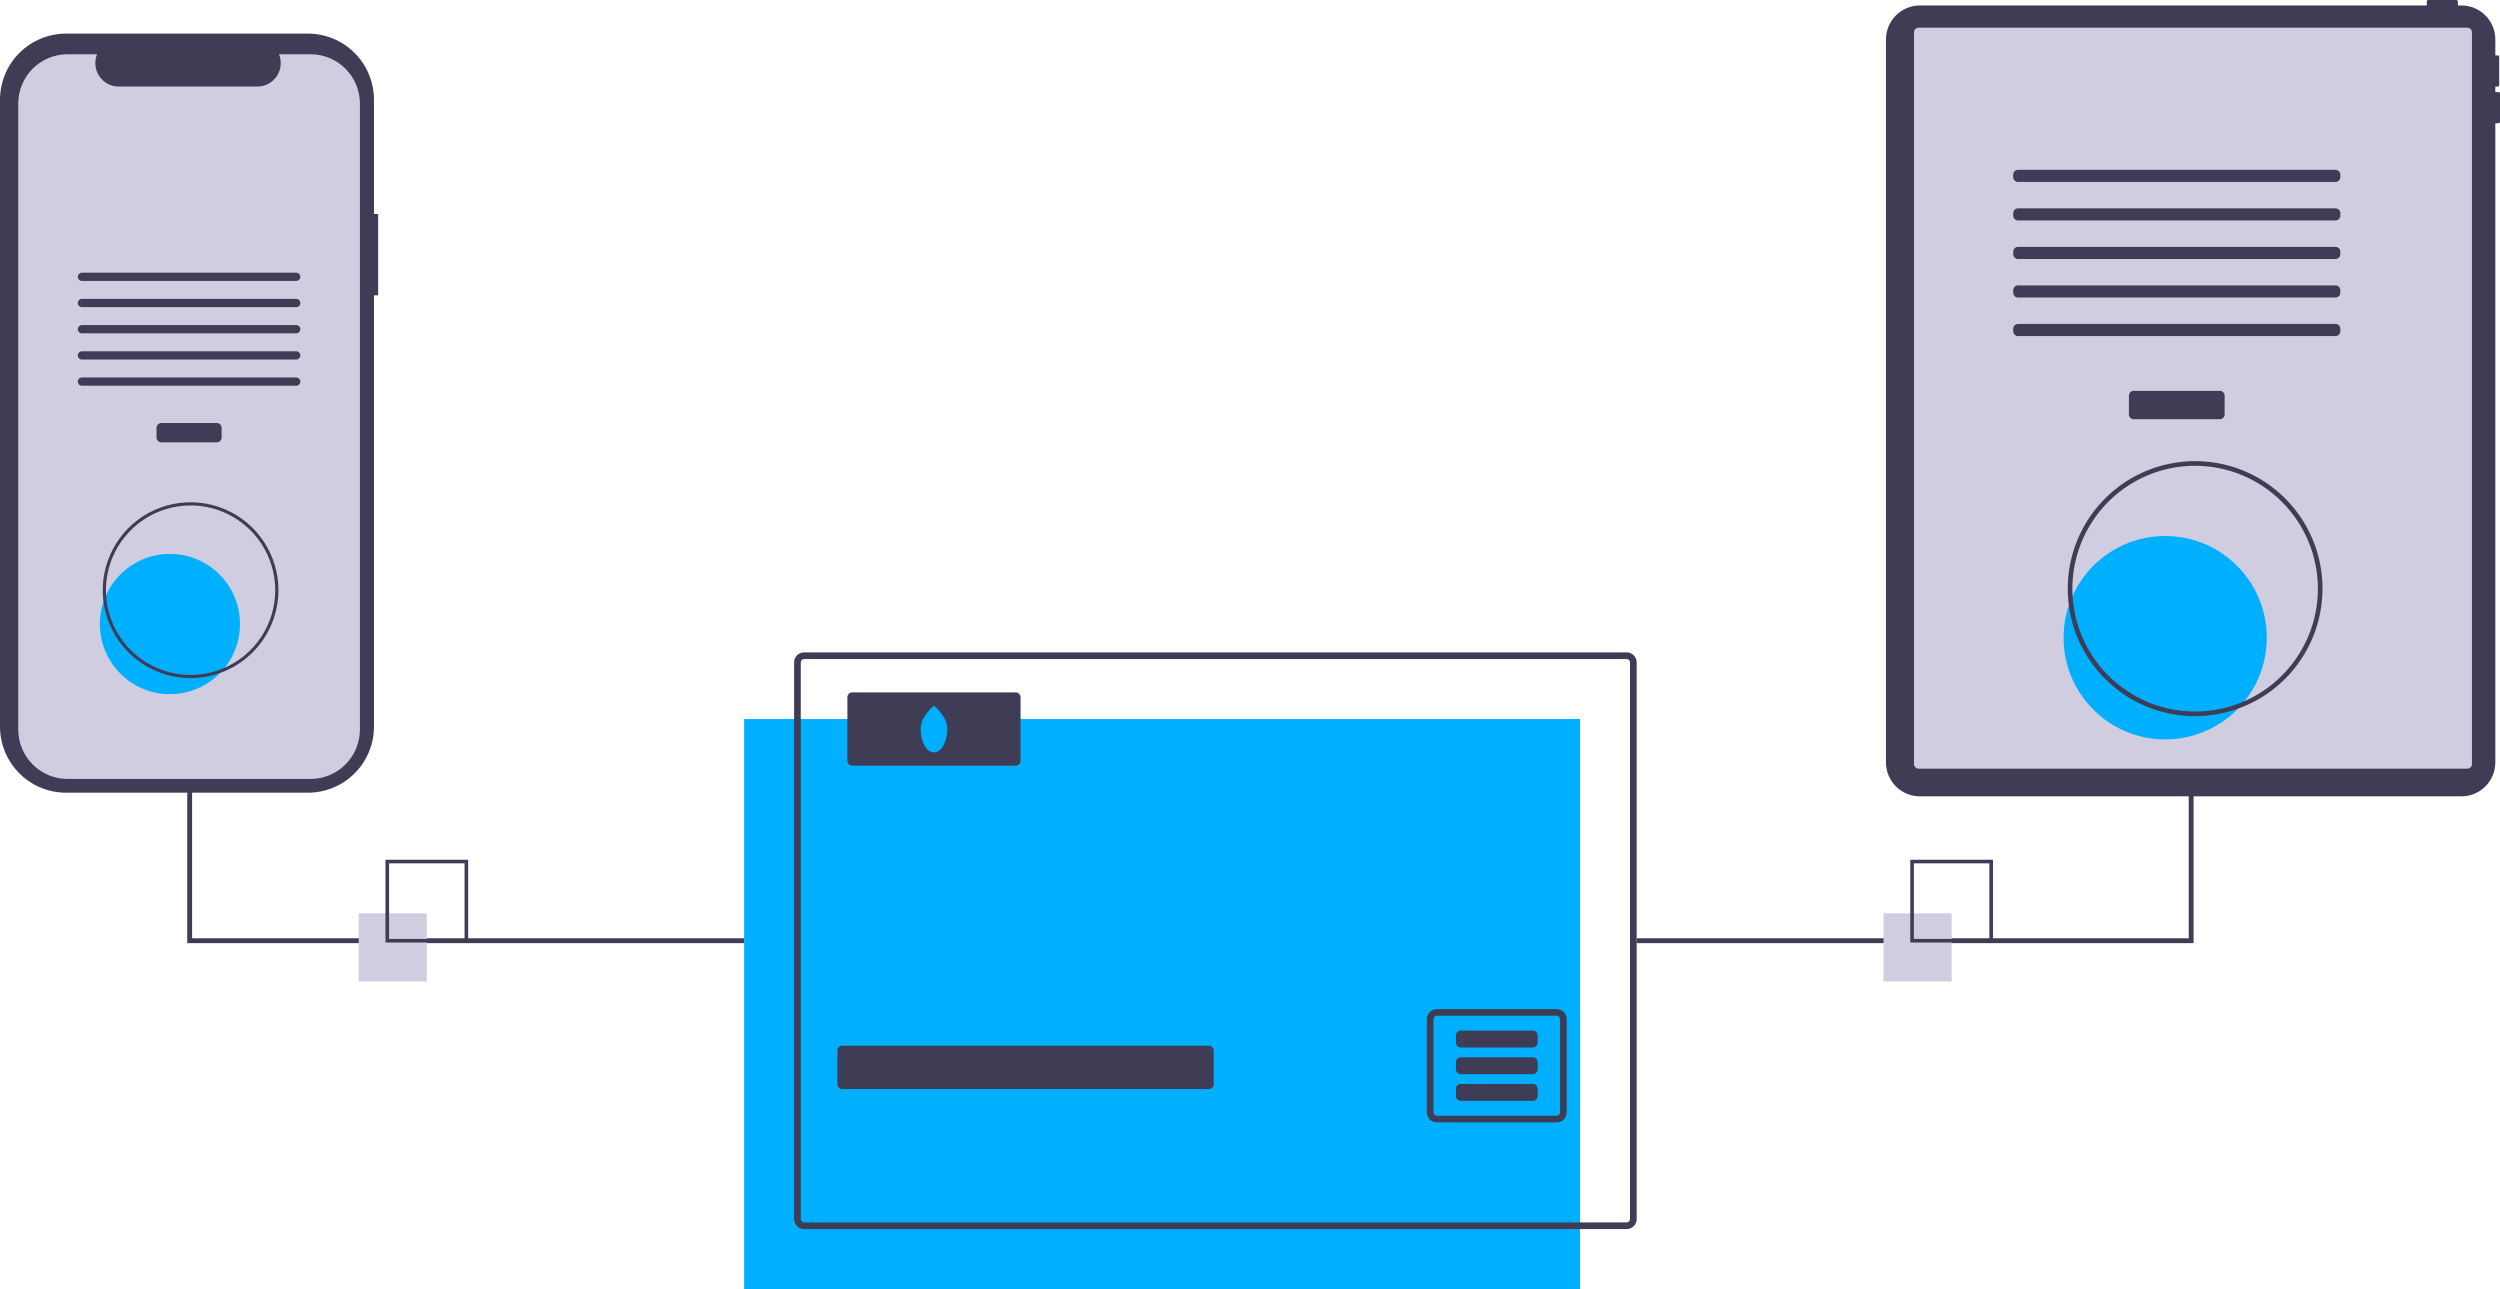 <svg width="448" height="231" viewBox="0 0 448 231" fill="none" xmlns="http://www.w3.org/2000/svg">
<g clip-path="url(#clip0)">
<path d="M283.145 128.852H133.352V231H283.145V128.852Z" fill="#00B0FF"/>
<path d="M291.499 116.904H144.094C143.619 116.905 143.164 117.094 142.828 117.43C142.493 117.766 142.304 118.221 142.303 118.697V218.455C142.303 218.69 142.349 218.923 142.439 219.141C142.529 219.358 142.661 219.556 142.828 219.722C142.994 219.889 143.191 220.021 143.409 220.111C143.626 220.201 143.859 220.247 144.094 220.247H291.499C291.735 220.247 291.968 220.201 292.185 220.111C292.402 220.021 292.6 219.889 292.766 219.722C292.932 219.556 293.064 219.358 293.154 219.141C293.244 218.923 293.291 218.69 293.291 218.455V118.697C293.29 118.221 293.101 117.766 292.765 117.43C292.429 117.094 291.974 116.905 291.499 116.904ZM292.097 218.455C292.097 218.533 292.082 218.611 292.052 218.684C292.022 218.756 291.978 218.822 291.922 218.878C291.867 218.933 291.801 218.977 291.728 219.007C291.656 219.037 291.578 219.052 291.499 219.052H144.094C144.016 219.052 143.938 219.037 143.865 219.007C143.793 218.977 143.727 218.933 143.671 218.878C143.616 218.822 143.572 218.756 143.542 218.684C143.512 218.611 143.497 218.533 143.497 218.455V118.697C143.497 118.538 143.56 118.386 143.672 118.274C143.784 118.162 143.936 118.099 144.094 118.099H291.499C291.658 118.099 291.809 118.162 291.921 118.274C292.033 118.386 292.096 118.538 292.097 118.697V218.455Z" fill="#3F3D56"/>
<path d="M216.627 187.392H150.933C150.452 187.392 150.062 187.783 150.062 188.265V194.285C150.062 194.767 150.452 195.158 150.933 195.158H216.627C217.108 195.158 217.499 194.767 217.499 194.285V188.265C217.499 187.783 217.108 187.392 216.627 187.392Z" fill="#3F3D56"/>
<path d="M278.966 180.822H257.485C257.25 180.822 257.017 180.869 256.8 180.959C256.582 181.049 256.385 181.181 256.219 181.347C256.052 181.514 255.92 181.711 255.83 181.929C255.74 182.147 255.694 182.38 255.694 182.615V199.34C255.694 199.575 255.74 199.808 255.83 200.026C255.92 200.243 256.052 200.441 256.219 200.607C256.385 200.774 256.582 200.906 256.8 200.996C257.017 201.086 257.25 201.132 257.485 201.132H278.966C279.201 201.132 279.434 201.086 279.651 200.996C279.869 200.906 280.066 200.774 280.232 200.607C280.399 200.441 280.531 200.243 280.621 200.026C280.711 199.808 280.757 199.575 280.757 199.34V182.615C280.757 182.38 280.711 182.147 280.621 181.929C280.531 181.711 280.399 181.514 280.232 181.347C280.066 181.181 279.869 181.049 279.651 180.959C279.434 180.869 279.201 180.822 278.966 180.822ZM279.563 199.34C279.563 199.498 279.5 199.65 279.388 199.762C279.276 199.874 279.124 199.937 278.966 199.937H257.485C257.327 199.937 257.175 199.874 257.063 199.762C256.951 199.65 256.888 199.498 256.888 199.34V182.615C256.888 182.537 256.903 182.459 256.933 182.386C256.963 182.314 257.007 182.248 257.063 182.192C257.118 182.136 257.184 182.092 257.256 182.062C257.329 182.033 257.407 182.017 257.485 182.017H278.966C279.044 182.017 279.122 182.033 279.195 182.062C279.267 182.092 279.333 182.136 279.389 182.192C279.444 182.248 279.488 182.314 279.518 182.386C279.548 182.459 279.563 182.537 279.563 182.615V199.34Z" fill="#3F3D56"/>
<path d="M274.676 184.681H261.775C261.294 184.681 260.903 185.072 260.903 185.554V186.841C260.903 187.323 261.294 187.714 261.775 187.714H274.676C275.157 187.714 275.548 187.323 275.548 186.841V185.554C275.548 185.072 275.157 184.681 274.676 184.681Z" fill="#3F3D56"/>
<path d="M274.676 189.46H261.775C261.294 189.46 260.903 189.851 260.903 190.332V191.62C260.903 192.102 261.294 192.493 261.775 192.493H274.676C275.157 192.493 275.548 192.102 275.548 191.62V190.332C275.548 189.851 275.157 189.46 274.676 189.46Z" fill="#3F3D56"/>
<path d="M274.676 194.239H261.775C261.294 194.239 260.903 194.629 260.903 195.111V196.399C260.903 196.881 261.294 197.271 261.775 197.271H274.676C275.157 197.271 275.548 196.881 275.548 196.399V195.111C275.548 194.629 275.157 194.239 274.676 194.239Z" fill="#3F3D56"/>
<path d="M182.013 124.073H152.724C152.242 124.073 151.852 124.463 151.852 124.945V136.342C151.852 136.824 152.242 137.215 152.724 137.215H182.013C182.495 137.215 182.885 136.824 182.885 136.342V124.945C182.885 124.463 182.495 124.073 182.013 124.073Z" fill="#3F3D56"/>
<path d="M169.756 130.644C169.756 132.953 168.687 134.825 167.369 134.825C166.05 134.825 164.981 132.953 164.981 130.644C164.981 128.335 167.369 126.462 167.369 126.462C167.369 126.462 169.756 128.335 169.756 130.644Z" fill="#00B0FF"/>
<path d="M393.089 70.596H392.217V168.139H293.291V169.012H393.089V70.596Z" fill="#3F3D56"/>
<path d="M133.352 169.012H33.553V70.596H34.425V168.139H133.352V169.012Z" fill="#3F3D56"/>
<path d="M447.721 16.493H447.162V15.515H447.581C447.655 15.515 447.726 15.485 447.779 15.433C447.831 15.38 447.86 15.309 447.86 15.235V10.203C447.86 10.129 447.831 10.058 447.779 10.006C447.726 9.953 447.655 9.924 447.581 9.924H447.162V7.066C447.162 6.267 447.005 5.475 446.699 4.736C446.394 3.998 445.946 3.327 445.381 2.761C444.816 2.196 444.146 1.748 443.408 1.442C442.67 1.136 441.879 0.978 441.08 0.978H440.459V0.28C440.459 0.205 440.43 0.134 440.378 0.082C440.325 0.029 440.254 1.15688e-06 440.18 0H435.153C435.079 1.15688e-06 435.008 0.029 434.956 0.082C434.903 0.134 434.874 0.205 434.874 0.28V0.978H344.046C343.247 0.978 342.457 1.136 341.719 1.442C340.981 1.748 340.31 2.196 339.745 2.761C339.181 3.327 338.733 3.998 338.427 4.736C338.121 5.475 337.964 6.267 337.964 7.066V136.619C337.964 137.419 338.121 138.211 338.427 138.949C338.733 139.688 339.181 140.359 339.745 140.924C340.31 141.49 340.981 141.938 341.719 142.244C342.457 142.55 343.247 142.707 344.046 142.707H441.08C441.879 142.707 442.67 142.55 443.408 142.244C444.146 141.938 444.816 141.49 445.381 140.924C445.946 140.359 446.394 139.688 446.699 138.949C447.005 138.211 447.162 137.419 447.162 136.619V22.084H447.721C447.795 22.084 447.866 22.055 447.918 22.002C447.971 21.95 448 21.879 448 21.804V16.773C448 16.736 447.993 16.7 447.979 16.666C447.965 16.632 447.944 16.601 447.918 16.575C447.892 16.549 447.862 16.528 447.828 16.514C447.794 16.5 447.757 16.493 447.721 16.493Z" fill="#3F3D56"/>
<path d="M442.143 4.96H343.821C343.362 4.96 342.991 5.332 342.991 5.791V136.916C342.991 137.375 343.362 137.747 343.821 137.747H442.143C442.602 137.747 442.974 137.375 442.974 136.916V5.791C442.974 5.332 442.602 4.96 442.143 4.96Z" fill="#D0CDE1"/>
<path d="M397.781 70.038H382.372C381.891 70.038 381.501 70.429 381.501 70.91V74.253C381.501 74.735 381.891 75.126 382.372 75.126H397.781C398.262 75.126 398.652 74.735 398.652 74.253V70.91C398.652 70.429 398.262 70.038 397.781 70.038Z" fill="#3F3D56"/>
<path d="M418.516 30.428H361.637C361.155 30.428 360.765 30.818 360.765 31.3V31.736C360.765 32.218 361.155 32.608 361.637 32.608H418.516C418.998 32.608 419.388 32.218 419.388 31.736V31.3C419.388 30.818 418.998 30.428 418.516 30.428Z" fill="#3F3D56"/>
<path d="M418.516 37.332H361.637C361.155 37.332 360.765 37.723 360.765 38.205V38.64C360.765 39.122 361.155 39.512 361.637 39.512H418.516C418.998 39.512 419.388 39.122 419.388 38.64V38.205C419.388 37.723 418.998 37.332 418.516 37.332Z" fill="#3F3D56"/>
<path d="M418.516 44.237H361.637C361.155 44.237 360.765 44.627 360.765 45.109V45.545C360.765 46.027 361.155 46.417 361.637 46.417H418.516C418.998 46.417 419.388 46.027 419.388 45.545V45.109C419.388 44.627 418.998 44.237 418.516 44.237Z" fill="#3F3D56"/>
<path d="M418.516 51.141H361.637C361.155 51.141 360.765 51.532 360.765 52.014V52.449C360.765 52.931 361.155 53.322 361.637 53.322H418.516C418.998 53.322 419.388 52.931 419.388 52.449V52.014C419.388 51.532 418.998 51.141 418.516 51.141Z" fill="#3F3D56"/>
<path d="M418.516 58.046H361.637C361.155 58.046 360.765 58.437 360.765 58.918V59.354C360.765 59.836 361.155 60.226 361.637 60.226H418.516C418.998 60.226 419.388 59.836 419.388 59.354V58.918C419.388 58.437 418.998 58.046 418.516 58.046Z" fill="#3F3D56"/>
<path d="M388.001 132.504C398.057 132.504 406.209 124.344 406.209 114.279C406.209 104.213 398.057 96.054 388.001 96.054C377.945 96.054 369.794 104.213 369.794 114.279C369.794 124.344 377.945 132.504 388.001 132.504Z" fill="#00B0FF"/>
<path d="M393.368 128.336C388.853 128.336 384.439 126.996 380.685 124.485C376.931 121.975 374.005 118.406 372.277 114.231C370.55 110.055 370.097 105.461 370.978 101.029C371.859 96.596 374.033 92.525 377.226 89.329C380.418 86.134 384.486 83.957 388.914 83.076C393.342 82.194 397.932 82.647 402.104 84.376C406.275 86.106 409.84 89.034 412.349 92.792C414.857 96.549 416.196 100.967 416.196 105.487C416.189 111.545 413.782 117.353 409.502 121.636C405.223 125.92 399.42 128.329 393.368 128.336ZM393.368 83.468C389.017 83.468 384.764 84.759 381.146 87.178C377.529 89.598 374.709 93.037 373.044 97.06C371.379 101.084 370.944 105.511 371.792 109.782C372.641 114.053 374.736 117.977 377.813 121.056C380.889 124.136 384.809 126.233 389.076 127.082C393.343 127.932 397.766 127.496 401.786 125.829C405.806 124.163 409.241 121.341 411.658 117.72C414.076 114.099 415.366 109.841 415.366 105.487C415.359 99.649 413.039 94.052 408.915 89.924C404.791 85.796 399.2 83.474 393.368 83.468Z" fill="#3F3D56"/>
<path d="M67.764 38.348H67.017V17.873C67.017 16.317 66.711 14.776 66.116 13.338C65.521 11.9 64.649 10.594 63.549 9.493C62.45 8.393 61.145 7.52 59.708 6.925C58.272 6.329 56.732 6.022 55.178 6.022H11.839C10.284 6.022 8.745 6.329 7.309 6.925C5.872 7.52 4.567 8.393 3.468 9.493C2.368 10.594 1.496 11.9 0.901 13.338C0.306 14.776 -1.71691e-06 16.317 0 17.873V130.202C-1.71691e-06 131.758 0.306 133.299 0.901 134.737C1.496 136.174 2.368 137.481 3.468 138.581C4.567 139.682 5.872 140.554 7.309 141.15C8.745 141.746 10.284 142.052 11.839 142.052H55.178C56.732 142.052 58.272 141.746 59.708 141.15C61.145 140.554 62.45 139.682 63.549 138.581C64.649 137.481 65.521 136.174 66.116 134.737C66.711 133.299 67.017 131.758 67.017 130.202V52.923H67.764V38.348Z" fill="#3F3D56"/>
<path d="M64.496 18.57V130.734C64.496 133.082 63.565 135.333 61.907 136.993C60.249 138.653 58.001 139.586 55.656 139.586H12.108C9.763 139.586 7.514 138.653 5.857 136.993C4.199 135.333 3.268 133.082 3.268 130.734V18.57C3.268 16.223 4.2 13.973 5.857 12.313C7.515 10.654 9.764 9.721 12.108 9.721H17.391C17.131 10.36 17.032 11.052 17.103 11.738C17.173 12.424 17.411 13.082 17.795 13.654C18.179 14.226 18.698 14.695 19.306 15.019C19.914 15.343 20.592 15.512 21.281 15.512H46.109C46.798 15.512 47.476 15.343 48.084 15.019C48.692 14.695 49.211 14.226 49.595 13.654C49.979 13.082 50.217 12.424 50.288 11.738C50.358 11.052 50.259 10.36 49.999 9.721H55.656C58 9.721 60.248 10.654 61.906 12.313C63.564 13.973 64.496 16.223 64.496 18.57Z" fill="#D0CDE1"/>
<path d="M38.843 75.802H28.921C28.439 75.802 28.049 76.193 28.049 76.675V78.39C28.049 78.872 28.439 79.263 28.921 79.263H38.843C39.324 79.263 39.715 78.872 39.715 78.39V76.675C39.715 76.193 39.324 75.802 38.843 75.802Z" fill="#3F3D56"/>
<path d="M53.077 48.861H14.687C14.277 48.861 13.946 49.193 13.946 49.603C13.946 50.012 14.277 50.344 14.687 50.344H53.077C53.486 50.344 53.818 50.012 53.818 49.603C53.818 49.193 53.486 48.861 53.077 48.861Z" fill="#3F3D56"/>
<path d="M53.077 53.558H14.687C14.277 53.558 13.946 53.89 13.946 54.299C13.946 54.709 14.277 55.041 14.687 55.041H53.077C53.486 55.041 53.818 54.709 53.818 54.299C53.818 53.89 53.486 53.558 53.077 53.558Z" fill="#3F3D56"/>
<path d="M53.077 58.254H14.687C14.277 58.254 13.946 58.586 13.946 58.995C13.946 59.405 14.277 59.737 14.687 59.737H53.077C53.486 59.737 53.818 59.405 53.818 58.995C53.818 58.586 53.486 58.254 53.077 58.254Z" fill="#3F3D56"/>
<path d="M53.077 62.95H14.687C14.277 62.95 13.946 63.282 13.946 63.691C13.946 64.101 14.277 64.433 14.687 64.433H53.077C53.486 64.433 53.818 64.101 53.818 63.691C53.818 63.282 53.486 62.95 53.077 62.95Z" fill="#3F3D56"/>
<path d="M53.077 67.646H14.687C14.277 67.646 13.946 67.978 13.946 68.388C13.946 68.797 14.277 69.129 14.687 69.129H53.077C53.486 69.129 53.818 68.797 53.818 68.388C53.818 67.978 53.486 67.646 53.077 67.646Z" fill="#3F3D56"/>
<path d="M30.452 124.395C37.386 124.395 43.008 118.767 43.008 111.826C43.008 104.884 37.386 99.257 30.452 99.257C23.517 99.257 17.895 104.884 17.895 111.826C17.895 118.767 23.517 124.395 30.452 124.395Z" fill="#00B0FF"/>
<path d="M34.153 121.52C31.039 121.52 27.995 120.596 25.406 118.864C22.817 117.133 20.799 114.672 19.608 111.792C18.416 108.913 18.105 105.745 18.712 102.688C19.319 99.631 20.819 96.823 23.02 94.619C25.222 92.415 28.027 90.915 31.081 90.307C34.135 89.699 37.3 90.011 40.177 91.203C43.054 92.396 45.513 94.416 47.242 97.007C48.972 99.599 49.896 102.645 49.896 105.762C49.891 109.94 48.231 113.945 45.279 116.899C42.328 119.854 38.327 121.515 34.153 121.52ZM34.153 90.577C31.152 90.577 28.219 91.468 25.724 93.136C23.229 94.805 21.285 97.176 20.137 99.951C18.988 102.726 18.688 105.779 19.273 108.724C19.859 111.67 21.304 114.376 23.425 116.499C25.547 118.623 28.25 120.069 31.193 120.655C34.136 121.241 37.186 120.941 39.958 119.791C42.73 118.642 45.1 116.696 46.767 114.198C48.434 111.701 49.323 108.765 49.323 105.762C49.319 101.736 47.719 97.876 44.875 95.029C42.031 92.183 38.175 90.582 34.153 90.577Z" fill="#3F3D56"/>
<path d="M76.485 163.664H64.283V175.878H76.485V163.664Z" fill="#D0CDE1"/>
<path d="M83.894 168.898H69.076V154.067H83.894V168.898ZM69.721 168.253H83.249V154.712H69.721V168.253Z" fill="#3F3D56"/>
<path d="M349.732 163.664H337.53V175.878H349.732V163.664Z" fill="#D0CDE1"/>
<path d="M357.141 168.898H342.324V154.067H357.141V168.898ZM342.968 168.253H356.497V154.712H342.968V168.253Z" fill="#3F3D56"/>
</g>
<defs>
<clipPath id="clip0">
<rect width="448" height="231" fill="white"/>
</clipPath>
</defs>
</svg>
